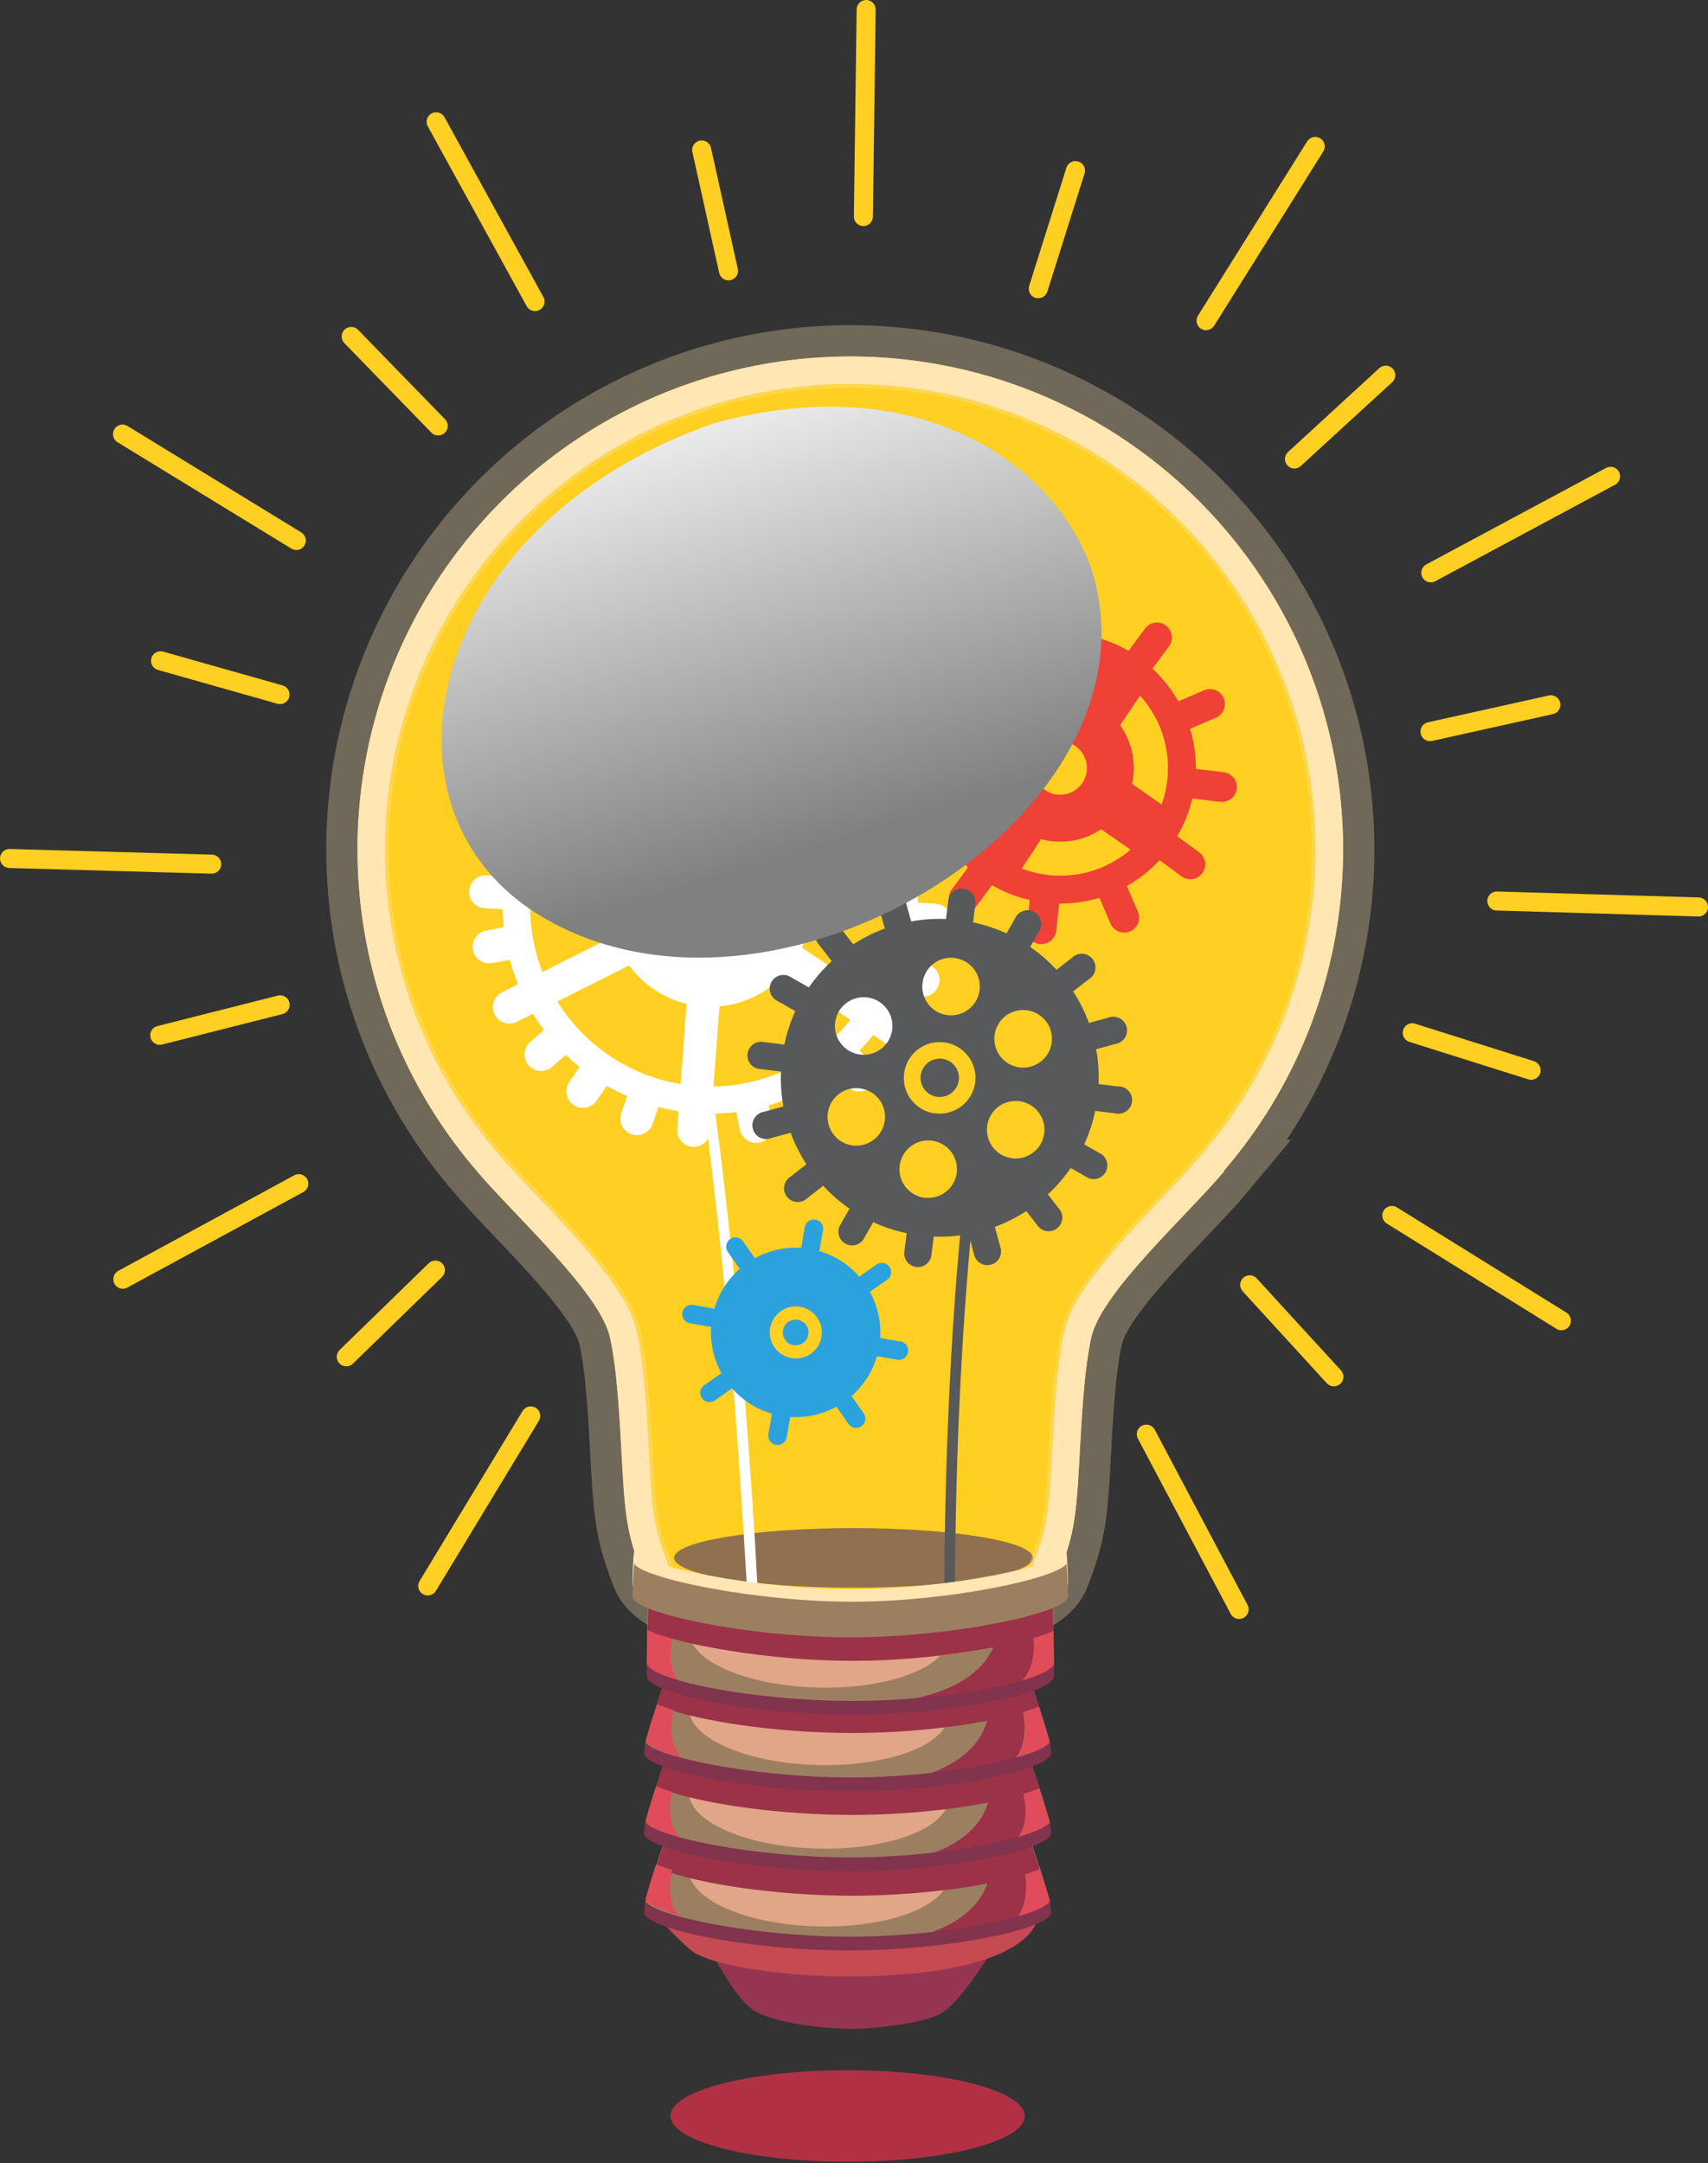<?xml version="1.0" encoding="UTF-8"?>
<svg xmlns="http://www.w3.org/2000/svg" width="545" height="690" viewBox="0 0 545 690" fill="none">
  <rect x="0" y="0" width="545" height="690" fill="#333333" stroke="none"/>
  <path d="M326.99 674.971C326.99 683.037 301.686 689.581 270.477 689.581C239.268 689.581 213.956 683.037 213.956 674.971C213.956 666.904 239.259 660.369 270.477 660.369C301.695 660.369 326.99 666.904 326.99 674.971Z" fill="#B13044"></path>
  <path opacity="0.3" d="M327.619 532.602L328.057 531.167H327.444C325.318 533.923 323.201 536.889 323.201 536.889C325.747 542.54 331.819 558.323 320.209 563.38C316.368 565.051 317.006 565.515 319.675 565.243C320.288 565.037 320.875 564.761 321.425 564.421C329.457 562.671 335.021 561.018 335.021 557.422C335.025 556.255 334.833 555.096 334.453 553.993C332.825 548.148 328.967 536.626 327.619 532.602Z" fill="#6FD8E5"></path>
  <path d="M335.048 557.44C335.052 556.273 334.859 555.114 334.479 554.011C332.825 548.132 328.967 536.61 327.619 532.585L328.057 531.15H212.827L213.264 532.585C211.917 536.61 208.058 548.132 206.405 554.011C206.024 555.114 205.832 556.273 205.836 557.44C205.836 567.991 254.833 569.286 271.781 569.776C286.27 570.187 298.178 568.158 307.251 566.854C313.375 565.979 318.223 566.417 321.451 564.404C329.483 562.69 335.048 561.019 335.048 557.44Z" fill="#9C7F61"></path>
  <path d="M272.271 552.82C296.962 552.82 321.461 548.673 331.523 544.43C329.991 539.671 328.39 534.903 327.62 532.602L328.058 531.167H212.828L213.265 532.602C212.53 534.789 211.06 539.19 209.599 543.704C218.681 548.253 245.577 552.864 272.271 552.82Z" fill="#9B3248"></path>
  <path d="M226.073 620.842C226.073 620.842 233.947 636.8 240.133 641.06C246.774 645.636 265.506 647.438 273.547 647.184C279.891 647.018 295.5 645.382 300.81 641.935C306.839 637.989 315.755 623.475 315.755 623.475L226.073 620.842Z" fill="#953551"></path>
  <path d="M212.013 613.808C212.013 613.808 219.328 621.936 222.565 623.476C233.397 628.637 256.854 630.475 270.039 630.475C328.074 630.475 330.708 612.89 330.708 612.89L212.013 613.808Z" fill="#C54A51"></path>
  <path d="M335.048 582.952C335.052 581.785 334.859 580.626 334.479 579.523C332.825 573.643 328.967 562.113 327.619 558.088L328.057 556.662H212.827L213.264 558.088C211.917 562.113 208.058 573.643 206.405 579.523C206.024 580.626 205.832 581.785 205.836 582.952C205.836 593.503 254.833 594.798 271.781 595.279C286.27 595.699 298.178 593.669 307.251 592.357C313.375 591.482 318.223 591.928 321.451 589.916C329.483 588.14 335.048 586.504 335.048 582.952Z" fill="#9C7F61"></path>
  <path d="M272.271 578.962C297.11 578.962 321.757 574.763 331.705 570.493C330.113 565.55 329.186 562.751 328.372 560.354L306.446 566.189L271.404 569.828L212.276 561.08C211.506 563.354 210.937 565.069 209.415 569.767C218.304 574.334 245.383 579.006 272.271 578.962Z" fill="#9B3248"></path>
  <path d="M335.048 608.235C335.052 607.068 334.859 605.909 334.479 604.806C332.825 598.927 328.967 587.396 327.619 583.371L328.057 581.945H212.827L213.264 583.371C211.917 587.396 208.058 598.927 206.405 604.806C206.024 605.909 205.832 607.068 205.836 608.235C205.836 618.786 254.833 620.081 271.781 620.562C286.27 620.973 298.178 618.953 307.251 617.64C313.375 616.765 318.223 617.212 321.451 615.191C329.483 613.432 335.048 611.787 335.048 608.235Z" fill="#9C7F61"></path>
  <path d="M334.637 605.024C333.928 602.513 332.817 598.97 331.68 595.4C330.001 596.089 328.286 596.688 326.544 597.194C327.655 602.259 327.734 607.92 324.225 611.682C330.192 610.02 334.129 608.27 335.022 606.747C335.022 606.922 335.101 607.089 335.144 607.255C335.032 606.5 334.862 605.754 334.637 605.024Z" fill="#E04C5A"></path>
  <path d="M272.271 604.727C297.11 604.727 321.757 600.519 331.705 596.258C330.113 591.306 329.186 588.515 328.372 586.118L306.446 591.91L271.404 595.549L212.276 586.801C211.506 589.084 210.937 590.79 209.415 595.488C218.304 600.09 245.383 604.77 272.271 604.727Z" fill="#9B3248"></path>
  <path d="M271.413 391.862L152.185 373.551C163.708 387.383 191.461 412.142 194.654 426.664C196.92 437.014 197.699 451.616 198.522 467.084C199.545 486.331 200.709 490.705 205.11 502.464C209.222 513.408 231.901 519.252 270.731 519.392H272.122C310.943 519.252 333.622 513.408 337.743 502.464C342.117 490.714 343.307 486.348 344.331 467.084C345.153 451.616 345.932 437.014 348.207 426.664C351.392 412.142 379.145 387.383 390.668 373.551L271.413 391.862Z" fill="#FFCF21"></path>
  <path d="M329.623 496.943C329.623 502.192 303.979 506.452 272.358 506.452C240.738 506.452 215.093 502.201 215.093 496.943C215.093 491.685 240.729 487.45 272.385 487.45C304.04 487.45 329.623 491.693 329.623 496.943Z" fill="#91704F"></path>
  <path d="M382.495 382.116C443.899 320.717 443.899 221.168 382.495 159.768C321.09 98.369 221.534 98.369 160.129 159.768C98.725 221.168 98.725 320.717 160.129 382.116C221.534 443.516 321.09 443.516 382.495 382.116Z" fill="#FFCF21"></path>
  <path d="M227.123 347.251H223.737C231.087 397.88 235.453 458.448 237.518 492.69C237.859 498.289 238.139 503.189 238.393 507.222C239.486 507.406 240.624 507.572 241.796 507.729C241.569 503.495 241.271 498.237 240.921 492.174C238.795 457.949 234.447 397.819 227.123 347.251Z" fill="white"></path>
  <path d="M304.092 423.147C302.421 448.955 301.748 472.839 301.468 490.442C301.38 496.636 301.345 502.06 301.336 506.505C302.503 506.359 303.632 506.201 304.722 506.032C304.722 501.798 304.775 496.706 304.862 490.914C305.291 461.475 306.919 413.925 312.527 368.904H309.027C307.021 385.387 305.376 403.468 304.092 423.147Z" fill="#58595B"></path>
  <path d="M254.597 421.004C253.798 420.864 252.975 420.964 252.232 421.292C251.49 421.619 250.861 422.16 250.426 422.844C249.99 423.529 249.768 424.328 249.786 425.139C249.805 425.95 250.063 426.738 250.53 427.402C250.996 428.067 251.648 428.578 252.405 428.871C253.162 429.165 253.988 429.227 254.78 429.051C255.573 428.874 256.295 428.467 256.855 427.88C257.416 427.294 257.79 426.554 257.93 425.755C258.025 425.224 258.013 424.679 257.897 424.153C257.78 423.626 257.56 423.128 257.251 422.687C256.941 422.245 256.547 421.869 256.092 421.581C255.636 421.292 255.128 421.096 254.597 421.004Z" fill="#2CA2DD"></path>
  <path d="M287.486 427.958L280.863 426.794C281.192 421.674 280.054 416.566 277.582 412.07L283.094 408.203C283.737 407.753 284.174 407.066 284.31 406.293C284.447 405.521 284.27 404.725 283.82 404.083C283.37 403.44 282.683 403.002 281.91 402.866C281.137 402.73 280.342 402.906 279.699 403.357L274.178 407.223C270.804 403.35 266.389 400.526 261.457 399.087L262.62 392.456C262.687 392.073 262.679 391.681 262.594 391.302C262.51 390.923 262.352 390.564 262.129 390.246C261.906 389.928 261.622 389.657 261.294 389.448C260.967 389.24 260.601 389.098 260.218 389.03C259.836 388.963 259.444 388.972 259.065 389.056C258.685 389.141 258.326 389.299 258.008 389.522C257.69 389.745 257.419 390.028 257.211 390.356C257.002 390.684 256.86 391.049 256.793 391.432L255.621 398.064C250.496 397.731 245.383 398.872 240.887 401.353L237.028 395.841C236.562 395.24 235.882 394.84 235.129 394.726C234.376 394.612 233.608 394.791 232.984 395.228C232.36 395.664 231.928 396.323 231.777 397.069C231.626 397.815 231.767 398.591 232.172 399.236L236.039 404.756C232.184 408.131 229.376 412.539 227.946 417.46L221.314 416.296C220.922 416.207 220.516 416.199 220.121 416.272C219.726 416.345 219.35 416.497 219.016 416.719C218.681 416.942 218.395 417.23 218.176 417.567C217.956 417.903 217.807 418.28 217.737 418.676C217.668 419.072 217.68 419.477 217.772 419.868C217.864 420.259 218.035 420.628 218.273 420.951C218.512 421.274 218.814 421.545 219.161 421.748C219.507 421.951 219.892 422.081 220.29 422.131L226.922 423.295C226.586 428.415 227.721 433.524 230.195 438.019L224.683 441.886C224.364 442.109 224.093 442.393 223.885 442.722C223.676 443.05 223.534 443.416 223.467 443.799C223.4 444.182 223.409 444.575 223.494 444.954C223.579 445.334 223.737 445.693 223.961 446.011C224.184 446.329 224.468 446.6 224.796 446.809C225.125 447.017 225.491 447.159 225.874 447.226C226.257 447.293 226.65 447.284 227.029 447.2C227.409 447.115 227.768 446.956 228.086 446.733L233.598 442.866C236.979 446.725 241.393 449.536 246.32 450.967L245.156 457.599C245.062 458.354 245.261 459.117 245.714 459.73C246.166 460.342 246.837 460.757 247.587 460.889C248.337 461.02 249.109 460.858 249.743 460.436C250.377 460.014 250.824 459.365 250.992 458.622L252.156 452C257.277 452.33 262.385 451.192 266.881 448.719L270.748 454.231C270.971 454.549 271.255 454.82 271.582 455.029C271.91 455.237 272.276 455.38 272.658 455.447C273.041 455.514 273.433 455.506 273.813 455.422C274.192 455.338 274.551 455.18 274.869 454.957C275.188 454.734 275.459 454.45 275.668 454.123C275.876 453.795 276.019 453.429 276.086 453.047C276.153 452.664 276.145 452.272 276.061 451.893C275.977 451.513 275.819 451.154 275.596 450.836L271.728 445.316C275.59 441.937 278.401 437.522 279.83 432.595L286.462 433.758C287.218 433.853 287.981 433.653 288.593 433.201C289.206 432.749 289.621 432.078 289.752 431.328C289.884 430.578 289.722 429.806 289.3 429.172C288.878 428.539 288.229 428.091 287.486 427.923V427.958ZM252.488 433.207C250.872 432.922 249.376 432.163 248.191 431.028C247.005 429.892 246.183 428.431 245.827 426.829C245.472 425.226 245.6 423.554 246.194 422.024C246.789 420.494 247.824 419.175 249.168 418.233C250.512 417.291 252.106 416.768 253.747 416.731C255.388 416.694 257.003 417.144 258.389 418.025C259.774 418.906 260.867 420.177 261.53 421.679C262.193 423.181 262.396 424.845 262.113 426.462C261.926 427.541 261.527 428.573 260.94 429.497C260.352 430.422 259.587 431.22 258.689 431.847C257.791 432.475 256.777 432.918 255.707 433.151C254.637 433.384 253.531 433.404 252.453 433.207H252.488Z" fill="#2CA2DD"></path>
  <path d="M272.139 187.368C271.399 187.13 270.604 187.117 269.856 187.33C269.108 187.543 268.439 187.972 267.935 188.565C267.431 189.157 267.114 189.886 267.023 190.659C266.933 191.431 267.073 192.213 267.427 192.906C267.781 193.599 268.332 194.172 269.011 194.552C269.69 194.932 270.466 195.102 271.242 195.041C272.017 194.98 272.758 194.691 273.369 194.21C273.98 193.729 274.435 193.077 274.677 192.338C274.838 191.845 274.9 191.325 274.859 190.808C274.818 190.291 274.676 189.788 274.44 189.326C274.205 188.864 273.88 188.454 273.485 188.118C273.09 187.782 272.633 187.527 272.139 187.368Z" fill="#4B7A22"></path>
  <path d="M302.535 198.4L296.41 196.405C297.415 191.571 297.018 186.551 295.264 181.935L301.03 178.995C301.363 178.826 301.66 178.593 301.903 178.308C302.146 178.024 302.33 177.695 302.446 177.34C302.562 176.984 302.607 176.61 302.578 176.237C302.549 175.864 302.446 175.501 302.277 175.168C302.107 174.835 301.874 174.538 301.59 174.295C301.306 174.052 300.977 173.868 300.621 173.752C300.266 173.636 299.891 173.591 299.518 173.62C299.146 173.65 298.782 173.752 298.449 173.921L292.674 176.861C289.971 172.73 286.143 169.457 281.641 167.43L283.645 161.305C283.79 160.943 283.859 160.554 283.847 160.163C283.836 159.773 283.744 159.388 283.578 159.035C283.412 158.681 283.175 158.365 282.882 158.107C282.588 157.849 282.245 157.653 281.873 157.533C281.501 157.413 281.109 157.371 280.72 157.408C280.331 157.446 279.954 157.564 279.612 157.753C279.27 157.943 278.971 158.201 278.733 158.511C278.495 158.821 278.324 159.177 278.229 159.556L276.225 165.68C271.394 164.675 266.376 165.072 261.763 166.826L258.814 161.052C258.466 160.379 257.865 159.872 257.143 159.642C256.421 159.412 255.637 159.479 254.964 159.827C254.291 160.175 253.784 160.776 253.554 161.498C253.325 162.22 253.391 163.003 253.739 163.676L256.679 169.442C252.55 172.148 249.278 175.975 247.247 180.474L241.123 178.471C240.413 178.273 239.655 178.358 239.006 178.707C238.358 179.056 237.87 179.642 237.644 180.343C237.418 181.043 237.471 181.804 237.794 182.467C238.116 183.129 238.682 183.64 239.373 183.895L245.497 185.898C244.497 190.73 244.895 195.746 246.644 200.36L240.886 203.256C240.213 203.598 239.704 204.193 239.47 204.911C239.236 205.629 239.297 206.41 239.64 207.083C239.982 207.756 240.577 208.266 241.295 208.499C242.013 208.733 242.795 208.672 243.468 208.33L249.242 205.39C251.946 209.521 255.774 212.794 260.275 214.822L258.272 220.946C258.127 221.309 258.058 221.697 258.069 222.088C258.081 222.479 258.172 222.863 258.338 223.216C258.505 223.57 258.742 223.886 259.035 224.144C259.328 224.403 259.671 224.598 260.043 224.718C260.415 224.838 260.808 224.881 261.197 224.843C261.586 224.805 261.963 224.687 262.304 224.498C262.646 224.308 262.945 224.05 263.183 223.74C263.421 223.43 263.593 223.075 263.687 222.695L265.691 216.571C270.523 217.576 275.541 217.179 280.154 215.425L283.094 221.199C283.266 221.533 283.502 221.83 283.789 222.072C284.076 222.315 284.408 222.498 284.766 222.612C285.124 222.726 285.501 222.769 285.875 222.737C286.25 222.706 286.614 222.601 286.948 222.429C287.282 222.256 287.578 222.02 287.821 221.733C288.063 221.446 288.247 221.114 288.361 220.756C288.475 220.398 288.517 220.022 288.486 219.647C288.454 219.273 288.349 218.909 288.177 218.575L285.237 212.801C289.368 210.103 292.638 206.277 294.66 201.777L300.785 203.772C301.141 203.887 301.515 203.931 301.888 203.901C302.26 203.871 302.623 203.768 302.956 203.597C303.289 203.427 303.585 203.193 303.827 202.909C304.069 202.624 304.253 202.295 304.368 201.939C304.483 201.583 304.527 201.209 304.497 200.836C304.467 200.464 304.364 200.101 304.193 199.768C304.023 199.435 303.789 199.14 303.505 198.897C303.22 198.655 302.891 198.471 302.535 198.356V198.4ZM284.502 180.159C285.162 179.828 285.904 179.7 286.636 179.791C287.368 179.883 288.056 180.189 288.614 180.672C289.171 181.154 289.573 181.791 289.769 182.503C289.964 183.214 289.944 183.967 289.711 184.666C289.478 185.366 289.043 185.981 288.461 186.434C287.878 186.886 287.175 187.155 286.439 187.207C285.703 187.26 284.968 187.092 284.328 186.727C283.687 186.362 283.169 185.814 282.84 185.155C282.399 184.271 282.326 183.25 282.638 182.313C282.95 181.377 283.62 180.602 284.502 180.159ZM272.769 173.772C273.002 173.075 273.437 172.463 274.018 172.012C274.599 171.562 275.301 171.294 276.034 171.242C276.767 171.19 277.5 171.357 278.138 171.721C278.777 172.085 279.293 172.631 279.622 173.288C279.951 173.946 280.077 174.686 279.986 175.415C279.894 176.145 279.588 176.83 279.106 177.386C278.625 177.942 277.989 178.342 277.28 178.537C276.571 178.731 275.821 178.711 275.123 178.479C274.188 178.166 273.415 177.494 272.973 176.612C272.532 175.73 272.459 174.709 272.769 173.772ZM251.211 184.568C251.444 183.871 251.878 183.259 252.459 182.808C253.04 182.358 253.742 182.09 254.475 182.038C255.209 181.986 255.941 182.153 256.58 182.517C257.218 182.881 257.735 183.427 258.063 184.084C258.392 184.742 258.519 185.482 258.427 186.211C258.335 186.941 258.029 187.626 257.548 188.182C257.066 188.738 256.431 189.138 255.722 189.333C255.013 189.527 254.262 189.507 253.564 189.275C253.101 189.121 252.672 188.877 252.302 188.557C251.933 188.237 251.63 187.847 251.412 187.41C251.193 186.973 251.063 186.497 251.028 186.009C250.994 185.522 251.056 185.032 251.211 184.568ZM257.335 202.066C256.676 202.397 255.934 202.525 255.202 202.433C254.47 202.342 253.782 202.036 253.224 201.553C252.666 201.071 252.264 200.434 252.069 199.722C251.874 199.011 251.894 198.258 252.126 197.558C252.359 196.859 252.794 196.244 253.377 195.791C253.96 195.339 254.663 195.07 255.399 195.018C256.135 194.965 256.869 195.132 257.51 195.498C258.15 195.863 258.668 196.411 258.998 197.07C259.22 197.508 259.354 197.986 259.392 198.476C259.429 198.966 259.369 199.458 259.216 199.925C259.062 200.392 258.817 200.824 258.496 201.196C258.175 201.567 257.784 201.872 257.344 202.092L257.335 202.066ZM259.96 177.569C259.632 176.912 259.506 176.172 259.598 175.442C259.69 174.713 259.997 174.028 260.478 173.472C260.96 172.917 261.595 172.517 262.304 172.323C263.013 172.129 263.764 172.149 264.461 172.381C265.159 172.613 265.772 173.047 266.223 173.627C266.674 174.207 266.943 174.908 266.996 175.641C267.049 176.374 266.884 177.107 266.52 177.746C266.157 178.385 265.613 178.902 264.956 179.232C264.518 179.452 264.041 179.583 263.552 179.617C263.063 179.652 262.572 179.589 262.108 179.433C261.643 179.277 261.214 179.03 260.846 178.707C260.477 178.385 260.176 177.992 259.96 177.552V177.569ZM269.077 208.496C268.846 209.196 268.411 209.812 267.83 210.265C267.248 210.719 266.545 210.989 265.81 211.043C265.074 211.097 264.339 210.931 263.698 210.567C263.057 210.203 262.538 209.657 262.207 208.998C261.876 208.339 261.749 207.596 261.84 206.864C261.931 206.133 262.237 205.445 262.72 204.887C263.203 204.329 263.84 203.927 264.551 203.732C265.262 203.537 266.015 203.557 266.715 203.789C267.648 204.101 268.419 204.769 268.862 205.647C269.305 206.526 269.382 207.544 269.077 208.479V208.496ZM268.456 198.741C266.952 198.256 265.626 197.336 264.645 196.097C263.664 194.858 263.073 193.357 262.946 191.782C262.819 190.207 263.162 188.63 263.931 187.249C264.701 185.869 265.862 184.749 267.269 184.029C268.676 183.309 270.264 183.023 271.834 183.206C273.403 183.389 274.883 184.033 276.087 185.057C277.29 186.082 278.162 187.44 278.593 188.96C279.025 190.48 278.995 192.094 278.509 193.597C277.855 195.61 276.43 197.283 274.546 198.247C272.661 199.211 270.471 199.389 268.456 198.741ZM280.259 209.695C279.6 210.026 278.857 210.154 278.125 210.062C277.394 209.971 276.705 209.665 276.147 209.182C275.59 208.7 275.188 208.062 274.992 207.351C274.797 206.64 274.817 205.887 275.05 205.187C275.283 204.488 275.718 203.873 276.301 203.42C276.883 202.968 277.587 202.699 278.322 202.646C279.058 202.594 279.793 202.761 280.433 203.127C281.074 203.492 281.592 204.039 281.921 204.699C282.142 205.136 282.274 205.612 282.31 206.1C282.346 206.588 282.285 207.079 282.13 207.543C281.976 208.007 281.731 208.437 281.41 208.806C281.088 209.175 280.697 209.477 280.259 209.695ZM290.671 197.683C290.439 198.383 290.005 198.999 289.423 199.452C288.842 199.905 288.139 200.176 287.403 200.229C286.668 200.283 285.933 200.117 285.292 199.753C284.65 199.389 284.132 198.843 283.801 198.184C283.47 197.525 283.342 196.783 283.433 196.051C283.525 195.319 283.831 194.631 284.314 194.074C284.796 193.516 285.433 193.114 286.144 192.919C286.856 192.723 287.609 192.743 288.308 192.976C289.24 193.293 290.009 193.966 290.445 194.848C290.881 195.731 290.95 196.75 290.636 197.683H290.671Z" fill="#4B7A22"></path>
  <path d="M341.041 221.645C336.423 221.099 331.746 221.935 327.603 224.046C323.46 226.158 320.036 229.451 317.765 233.509C315.493 237.567 314.477 242.207 314.843 246.843C315.21 251.479 316.943 255.902 319.824 259.552C322.705 263.203 326.603 265.917 331.027 267.352C335.451 268.786 340.201 268.877 344.676 267.612C349.151 266.346 353.15 263.783 356.168 260.244C359.186 256.706 361.086 252.352 361.629 247.734C362.356 241.545 360.596 235.32 356.736 230.428C352.875 225.536 347.23 222.377 341.041 221.645Z" fill="#EF4136"></path>
  <path d="M390.335 246.299L381.586 245.266C381.619 240.935 381 236.623 379.749 232.476L387.877 228.976C388.465 228.739 389 228.388 389.45 227.942C389.9 227.496 390.257 226.964 390.499 226.379C390.741 225.793 390.863 225.165 390.859 224.531C390.855 223.897 390.725 223.271 390.475 222.688C390.226 222.106 389.863 221.579 389.407 221.138C388.951 220.698 388.412 220.353 387.821 220.124C387.23 219.895 386.6 219.786 385.966 219.804C385.333 219.821 384.709 219.965 384.132 220.227L375.995 223.727C373.799 219.846 371.019 216.326 367.753 213.29L373.003 206.177C373.755 205.162 374.072 203.889 373.886 202.64C373.7 201.391 373.025 200.266 372.01 199.515C370.995 198.763 369.722 198.445 368.473 198.631C367.223 198.818 366.099 199.492 365.347 200.508L360.097 207.62C356.352 205.438 352.3 203.834 348.076 202.861L349.099 194.112C349.194 193.482 349.161 192.838 349.002 192.22C348.844 191.603 348.562 191.023 348.175 190.516C347.788 190.009 347.302 189.586 346.748 189.27C346.194 188.954 345.582 188.753 344.948 188.679C344.315 188.604 343.673 188.658 343.06 188.836C342.448 189.015 341.878 189.314 341.383 189.718C340.889 190.121 340.481 190.619 340.183 191.183C339.886 191.748 339.704 192.366 339.65 193.001L338.618 201.75C334.261 201.711 329.924 202.337 325.756 203.605L322.256 195.468C321.742 194.335 320.804 193.449 319.644 192.999C318.484 192.549 317.193 192.571 316.049 193.06C314.905 193.55 313.998 194.468 313.523 195.618C313.048 196.768 313.042 198.058 313.507 199.213L317.006 207.349C313.125 209.548 309.604 212.331 306.568 215.599L299.455 210.35C298.438 209.714 297.219 209.485 296.04 209.709C294.862 209.933 293.812 210.594 293.099 211.559C292.387 212.524 292.066 213.723 292.2 214.915C292.333 216.107 292.912 217.204 293.82 217.988L300.934 223.237C298.75 226.98 297.149 231.033 296.183 235.258L287.39 234.225C286.759 234.131 286.115 234.164 285.498 234.322C284.88 234.481 284.3 234.763 283.793 235.15C283.286 235.537 282.862 236.022 282.547 236.576C282.231 237.13 282.03 237.743 281.955 238.376C281.881 239.009 281.935 239.651 282.113 240.264C282.292 240.876 282.591 241.446 282.995 241.941C283.398 242.435 283.896 242.843 284.461 243.141C285.025 243.438 285.643 243.62 286.278 243.674L295.072 244.706C295.025 249.043 295.636 253.361 296.883 257.514L288.754 261.014C288.159 261.244 287.615 261.592 287.157 262.037C286.698 262.482 286.334 263.015 286.086 263.603C285.837 264.192 285.71 264.825 285.711 265.464C285.713 266.102 285.843 266.734 286.094 267.322C286.345 267.909 286.711 268.44 287.172 268.883C287.632 269.326 288.177 269.672 288.774 269.9C289.371 270.127 290.008 270.233 290.646 270.209C291.285 270.186 291.912 270.034 292.491 269.763L300.627 266.263C302.824 270.144 305.607 273.661 308.878 276.692L303.629 283.813C302.926 284.83 302.647 286.079 302.849 287.298C303.051 288.517 303.719 289.609 304.712 290.344C305.705 291.079 306.945 291.399 308.17 291.237C309.395 291.074 310.508 290.442 311.276 289.474L316.525 282.361C320.28 284.544 324.346 286.143 328.582 287.103L327.549 295.851C327.402 297.106 327.759 298.367 328.542 299.358C329.324 300.349 330.469 300.988 331.723 301.136C332.977 301.283 334.239 300.926 335.23 300.144C336.221 299.361 336.86 298.217 337.008 296.963L338.005 288.223C342.34 288.26 346.656 287.64 350.806 286.385L354.305 294.513C354.542 295.101 354.894 295.636 355.34 296.086C355.786 296.536 356.317 296.892 356.903 297.134C357.489 297.376 358.117 297.499 358.751 297.495C359.384 297.491 360.011 297.361 360.594 297.111C361.176 296.862 361.703 296.499 362.144 296.043C362.584 295.587 362.929 295.048 363.158 294.457C363.387 293.867 363.496 293.236 363.479 292.603C363.461 291.969 363.317 291.345 363.055 290.768L359.555 282.632C363.437 280.438 366.956 277.655 369.984 274.382L377.106 279.631C378.123 280.334 379.372 280.613 380.591 280.411C381.81 280.209 382.902 279.54 383.638 278.547C384.373 277.555 384.693 276.315 384.53 275.09C384.368 273.865 383.736 272.752 382.767 271.985L375.654 266.736C377.846 262.999 379.46 258.952 380.44 254.732L389.189 255.756C389.82 255.851 390.464 255.818 391.081 255.659C391.699 255.5 392.279 255.219 392.786 254.832C393.293 254.444 393.716 253.959 394.032 253.405C394.348 252.851 394.549 252.239 394.623 251.605C394.698 250.972 394.644 250.33 394.466 249.717C394.287 249.105 393.988 248.535 393.584 248.041C393.181 247.546 392.682 247.138 392.118 246.841C391.554 246.543 390.936 246.361 390.3 246.307L390.335 246.299ZM334.339 279.106C327.591 278.316 321.229 275.543 316.058 271.137C310.886 266.731 307.137 260.89 305.286 254.354C303.434 247.818 303.562 240.879 305.654 234.416C307.746 227.952 311.708 222.254 317.039 218.042C322.369 213.83 328.829 211.294 335.602 210.753C342.375 210.213 349.155 211.693 355.087 215.006C361.018 218.319 365.834 223.316 368.925 229.366C372.016 235.415 373.243 242.246 372.452 248.993C371.925 253.475 370.521 257.809 368.319 261.747C366.118 265.686 363.162 269.153 359.62 271.949C356.079 274.745 352.021 276.817 347.678 278.045C343.336 279.273 338.795 279.634 334.313 279.106H334.339Z" fill="#EF4136"></path>
  <path d="M298.632 288.303L292.884 287.944C292.884 286.019 292.735 284.13 292.542 282.249L298.212 281.208C298.894 281.082 299.544 280.823 300.126 280.446C300.708 280.069 301.21 279.581 301.603 279.009C301.997 278.438 302.273 277.795 302.418 277.117C302.563 276.439 302.573 275.739 302.447 275.057C302.321 274.375 302.062 273.725 301.685 273.143C301.308 272.561 300.82 272.059 300.248 271.666C299.677 271.273 299.034 270.996 298.356 270.851C297.678 270.707 296.978 270.697 296.296 270.823L290.653 271.864C289.94 269.225 289.063 266.633 288.028 264.104L293.146 261.54C294.397 260.912 295.347 259.812 295.786 258.483C296.226 257.154 296.12 255.705 295.491 254.454C294.862 253.203 293.762 252.254 292.433 251.814C291.104 251.374 289.655 251.48 288.404 252.109L283.277 254.681C282.183 252.888 281.002 251.182 279.777 249.493L284.152 245.688C285.204 244.76 285.845 243.451 285.932 242.051C286.02 240.651 285.548 239.273 284.62 238.221C283.692 237.168 282.383 236.528 280.983 236.44C279.582 236.352 278.204 236.824 277.152 237.753L272.777 241.558C271.378 240.205 269.919 238.913 268.403 237.683L271.675 232.932C272.47 231.78 272.774 230.359 272.522 228.983C272.269 227.606 271.48 226.387 270.328 225.592C269.175 224.797 267.755 224.493 266.378 224.745C265.001 224.998 263.782 225.787 262.987 226.939L259.714 231.681C257.611 230.468 255.444 229.37 253.222 228.391L255.104 222.95C255.562 221.627 255.476 220.177 254.865 218.917C254.254 217.658 253.167 216.693 251.844 216.235C250.522 215.777 249.071 215.863 247.812 216.474C246.552 217.085 245.587 218.171 245.129 219.494L243.248 224.936C241.131 224.393 238.978 223.93 236.791 223.588L237.211 217.867C237.263 217.177 237.178 216.485 236.962 215.828C236.746 215.171 236.403 214.564 235.952 214.04C235.501 213.516 234.951 213.086 234.334 212.774C233.717 212.462 233.044 212.275 232.355 212.224C231.666 212.172 230.973 212.257 230.316 212.473C229.659 212.689 229.052 213.032 228.528 213.483C228.004 213.934 227.573 214.483 227.262 215.1C226.95 215.718 226.763 216.39 226.712 217.079L226.283 222.818C223.65 222.835 221.021 223.007 218.408 223.335L217.262 217.7C217.121 217.021 216.848 216.377 216.458 215.803C216.069 215.23 215.569 214.739 214.99 214.358C214.41 213.978 213.761 213.715 213.08 213.585C212.399 213.455 211.699 213.461 211.019 213.602C210.34 213.742 209.696 214.015 209.122 214.405C208.549 214.795 208.058 215.294 207.677 215.874C207.296 216.454 207.034 217.102 206.904 217.784C206.774 218.465 206.78 219.165 206.92 219.844L208.093 225.478C206.229 226.02 204.409 226.65 202.607 227.35L200.096 222.171C199.484 220.912 198.398 219.948 197.075 219.49C195.753 219.032 194.303 219.119 193.044 219.73C191.785 220.342 190.82 221.428 190.363 222.75C189.905 224.073 189.991 225.523 190.603 226.782L193.114 231.97C190.999 233.206 188.954 234.558 186.989 236.02L183.174 231.69C182.246 230.639 180.938 229.999 179.539 229.912C178.139 229.825 176.762 230.298 175.711 231.226C174.66 232.154 174.021 233.462 173.934 234.861C173.847 236.261 174.319 237.638 175.247 238.689L179.062 243.019C177.548 244.585 176.096 246.221 174.687 247.936L169.91 244.734C169.336 244.349 168.691 244.08 168.013 243.944C167.334 243.808 166.636 243.806 165.957 243.94C165.278 244.073 164.632 244.339 164.056 244.723C163.48 245.106 162.986 245.599 162.6 246.173C162.215 246.748 161.946 247.392 161.81 248.071C161.673 248.749 161.672 249.447 161.806 250.126C161.939 250.805 162.205 251.451 162.589 252.027C162.972 252.603 163.465 253.097 164.039 253.483L168.799 256.676C167.767 258.505 166.839 260.394 165.982 262.328L160.566 260.447C159.244 259.983 157.793 260.063 156.53 260.669C155.267 261.275 154.297 262.358 153.833 263.679C153.369 265.001 153.449 266.453 154.055 267.715C154.662 268.978 155.745 269.948 157.066 270.412L162.508 272.31C161.875 274.703 161.382 277.13 161.03 279.58L155.29 279.213C154.601 279.169 153.909 279.262 153.256 279.485C152.602 279.709 151.999 280.059 151.48 280.515C150.434 281.437 149.796 282.738 149.708 284.13C149.62 285.522 150.088 286.892 151.01 287.939C151.932 288.986 153.233 289.623 154.625 289.711L160.373 290.079C160.373 291.995 160.522 293.893 160.715 295.766L155.141 296.842C154.459 296.966 153.809 297.224 153.226 297.6C152.644 297.976 152.141 298.463 151.747 299.034C150.952 300.185 150.646 301.606 150.898 302.983C151.149 304.36 151.938 305.581 153.09 306.377C154.242 307.173 155.663 307.478 157.04 307.226L162.683 306.185C163.394 308.825 164.271 311.416 165.308 313.945L160.19 316.518C158.939 317.146 157.989 318.246 157.549 319.575C157.11 320.904 157.216 322.353 157.845 323.604C158.474 324.855 159.574 325.804 160.903 326.244C162.232 326.684 163.681 326.577 164.932 325.949L170.059 323.377C171.153 325.126 172.334 326.876 173.559 328.565L169.184 332.362C168.662 332.821 168.236 333.379 167.93 334.003C167.624 334.627 167.444 335.306 167.4 335.999C167.356 336.693 167.45 337.389 167.675 338.047C167.9 338.704 168.252 339.311 168.712 339.833C169.171 340.355 169.729 340.781 170.353 341.087C170.977 341.393 171.656 341.573 172.35 341.617C173.044 341.66 173.739 341.567 174.397 341.342C175.055 341.117 175.662 340.765 176.184 340.305L180.558 336.5C181.949 337.856 183.411 339.124 184.933 340.375L181.661 345.126C180.867 346.279 180.564 347.7 180.818 349.077C181.073 350.453 181.864 351.673 183.017 352.466C184.17 353.26 185.591 353.563 186.968 353.308C188.345 353.054 189.564 352.263 190.358 351.11L193.621 346.368C195.725 347.586 197.895 348.684 200.122 349.658L198.232 355.1C197.774 356.422 197.86 357.873 198.471 359.132C199.082 360.391 200.169 361.356 201.491 361.814C202.814 362.272 204.265 362.187 205.524 361.575C206.783 360.964 207.748 359.878 208.207 358.555L210.096 353.122C212.222 353.677 214.374 354.123 216.545 354.461L216.125 360.191C216.074 360.881 216.159 361.573 216.375 362.23C216.592 362.886 216.936 363.494 217.387 364.017C217.838 364.541 218.388 364.97 219.006 365.281C219.623 365.592 220.296 365.779 220.985 365.83C221.674 365.881 222.367 365.796 223.024 365.579C223.68 365.363 224.288 365.019 224.811 364.568C225.335 364.116 225.764 363.566 226.076 362.949C226.387 362.332 226.573 361.659 226.624 360.97L227.053 355.231C229.686 355.221 232.315 355.052 234.927 354.723L236.1 360.358C236.384 361.729 237.201 362.931 238.372 363.7C239.543 364.468 240.971 364.741 242.342 364.456C243.714 364.172 244.916 363.355 245.685 362.184C246.454 361.013 246.726 359.585 246.442 358.214L245.26 352.58C247.124 352.037 248.953 351.399 250.746 350.699L253.257 355.887C253.869 357.147 254.956 358.112 256.279 358.571C257.602 359.029 259.054 358.944 260.314 358.332C261.574 357.721 262.539 356.634 262.998 355.311C263.457 353.987 263.371 352.536 262.759 351.276L260.239 346.088C262.354 344.849 264.399 343.494 266.364 342.029L270.179 346.403C270.638 346.924 271.196 347.349 271.82 347.654C272.444 347.959 273.121 348.138 273.814 348.181C274.507 348.224 275.202 348.13 275.859 347.904C276.516 347.679 277.122 347.327 277.642 346.867C278.163 346.407 278.587 345.85 278.892 345.226C279.197 344.602 279.377 343.925 279.42 343.232C279.463 342.539 279.369 341.844 279.143 341.187C278.918 340.531 278.565 339.925 278.106 339.404L274.291 335.074C275.805 333.499 277.257 331.872 278.622 330.157L283.399 333.359C284.559 334.137 285.981 334.423 287.352 334.153C288.723 333.883 289.931 333.08 290.709 331.92C291.488 330.76 291.774 329.338 291.504 327.967C291.234 326.596 290.43 325.389 289.27 324.61L284.51 321.426C285.543 319.588 286.482 317.702 287.328 315.765L292.744 317.655C294.066 318.119 295.519 318.039 296.783 317.432C298.046 316.825 299.017 315.74 299.481 314.418C299.945 313.095 299.864 311.643 299.257 310.379C298.65 309.116 297.566 308.145 296.243 307.681L290.757 305.748C291.382 303.354 291.872 300.926 292.227 298.478L297.967 298.845C299.365 298.933 300.741 298.462 301.792 297.536C302.843 296.61 303.483 295.304 303.571 293.906C303.659 292.508 303.188 291.133 302.262 290.082C301.336 289.031 300.03 288.391 298.632 288.303ZM236.205 232.232C244.26 233.581 251.936 236.628 258.724 241.169C265.512 245.711 271.257 251.644 275.577 258.575L252.654 270.097C248.18 263.98 241.687 259.642 234.324 257.848L236.205 232.232ZM225.705 231.471L223.798 257.044C215.967 257.729 208.659 261.266 203.263 266.982L181.941 252.704C187.233 246.189 193.889 240.912 201.439 237.244C208.989 233.576 217.251 231.605 225.644 231.471H225.705ZM173.095 310.043C170.669 303.861 169.337 297.304 169.158 290.665L169.823 280.123C170.833 273.599 172.968 267.3 176.131 261.505L197.453 275.792C196.584 277.705 195.91 279.701 195.441 281.75L194.767 292.292C194.982 294.408 195.407 296.498 196.036 298.53L173.095 310.043ZM217.192 345.826C209.136 344.475 201.46 341.427 194.672 336.884C187.884 332.341 182.139 326.407 177.82 319.475L200.752 307.961C205.222 314.075 211.707 318.413 219.065 320.21L217.192 345.826ZM226.554 303.386C223.715 303.354 220.948 302.482 218.605 300.878C216.261 299.275 214.446 297.013 213.388 294.378C212.33 291.743 212.078 288.853 212.662 286.075C213.247 283.296 214.642 280.753 216.672 278.767C218.702 276.782 221.275 275.443 224.066 274.919C226.857 274.396 229.74 274.712 232.352 275.827C234.963 276.942 237.185 278.807 238.737 281.185C240.289 283.563 241.1 286.347 241.069 289.186C241.048 291.077 240.653 292.944 239.908 294.682C239.163 296.419 238.083 297.992 236.729 299.312C235.375 300.631 233.773 301.67 232.017 302.369C230.26 303.068 228.383 303.413 226.493 303.386H226.554ZM227.657 346.596L229.564 321.023C237.377 320.319 244.66 316.77 250.029 311.05L271.342 325.328C266.058 331.85 259.407 337.134 251.86 340.809C244.312 344.483 236.05 346.459 227.657 346.596ZM283.539 297.944C282.53 304.468 280.396 310.767 277.231 316.561L255.908 302.283C256.776 300.365 257.453 298.367 257.93 296.317L258.595 285.818C258.38 283.702 257.956 281.612 257.326 279.58L280.258 268.006C282.68 274.193 284.012 280.752 284.195 287.393L283.539 297.944Z" fill="white"></path>
  <path d="M226.73 281.925C225.324 281.904 223.943 282.301 222.763 283.065C221.583 283.83 220.656 284.927 220.1 286.219C219.544 287.51 219.384 288.938 219.64 290.32C219.895 291.703 220.556 292.979 221.537 293.986C222.519 294.993 223.777 295.686 225.152 295.977C226.528 296.269 227.959 296.146 229.265 295.623C230.57 295.101 231.692 294.203 232.486 293.043C233.281 291.883 233.714 290.513 233.73 289.107C233.751 287.228 233.026 285.416 231.714 284.07C230.402 282.724 228.61 281.952 226.73 281.925Z" fill="white"></path>
  <path d="M300.627 337.732C299.425 337.58 298.204 337.789 297.12 338.331C296.036 338.873 295.137 339.725 294.537 340.778C293.937 341.831 293.664 343.039 293.751 344.248C293.838 345.457 294.282 346.613 295.026 347.569C295.77 348.526 296.782 349.24 297.933 349.621C299.083 350.003 300.321 350.034 301.49 349.711C302.658 349.389 303.705 348.727 304.496 347.809C305.288 346.891 305.79 345.759 305.938 344.556C306.136 342.948 305.688 341.326 304.693 340.047C303.697 338.768 302.235 337.936 300.627 337.732Z" fill="#58595B"></path>
  <path d="M339.371 236.536C337.698 236.324 336 236.613 334.491 237.366C332.983 238.119 331.732 239.303 330.896 240.768C330.061 242.232 329.679 243.912 329.798 245.594C329.918 247.275 330.534 248.884 331.568 250.216C332.602 251.547 334.008 252.542 335.608 253.075C337.207 253.607 338.929 253.653 340.555 253.207C342.181 252.76 343.638 251.842 344.742 250.567C345.845 249.292 346.546 247.719 346.755 246.046C347.032 243.806 346.411 241.548 345.027 239.766C343.643 237.983 341.609 236.822 339.371 236.536Z" fill="#FFCF21"></path>
  <path d="M356.93 346.595L350.552 345.799C350.704 342.078 350.443 338.352 349.773 334.688L355.959 333C356.564 332.901 357.142 332.676 357.655 332.339C358.168 332.003 358.604 331.562 358.936 331.046C359.267 330.529 359.486 329.949 359.579 329.343C359.671 328.736 359.635 328.117 359.473 327.526C359.311 326.934 359.026 326.383 358.637 325.909C358.248 325.435 357.763 325.047 357.215 324.772C356.667 324.497 356.067 324.341 355.454 324.313C354.841 324.285 354.229 324.386 353.658 324.61L347.472 326.307C346.168 322.778 344.478 319.404 342.432 316.246L347.507 312.309C348.026 311.984 348.471 311.554 348.814 311.047C349.156 310.539 349.388 309.966 349.495 309.363C349.602 308.76 349.58 308.142 349.433 307.548C349.286 306.953 349.015 306.397 348.639 305.914C348.263 305.431 347.79 305.032 347.25 304.743C346.71 304.454 346.116 304.282 345.505 304.238C344.895 304.193 344.281 304.277 343.705 304.485C343.129 304.692 342.603 305.018 342.161 305.441L337.13 309.352C334.606 306.616 331.786 304.169 328.722 302.056L331.898 296.474C332.329 295.484 332.378 294.371 332.038 293.347C331.697 292.323 330.989 291.461 330.051 290.927C329.114 290.393 328.012 290.224 326.957 290.454C325.902 290.683 324.97 291.294 324.339 292.169L321.162 297.734C317.746 296.173 314.165 295 310.488 294.234L311.284 287.856C311.299 286.781 310.916 285.737 310.21 284.926C309.504 284.115 308.523 283.592 307.456 283.458C306.389 283.323 305.309 283.587 304.424 284.198C303.539 284.81 302.91 285.726 302.657 286.771L301.852 293.149C298.134 292.997 294.41 293.258 290.749 293.928L289.008 287.716C288.911 287.11 288.688 286.53 288.352 286.016C288.016 285.501 287.576 285.063 287.06 284.73C286.543 284.397 285.963 284.177 285.355 284.083C284.748 283.99 284.128 284.025 283.535 284.187C282.943 284.349 282.391 284.634 281.916 285.023C281.44 285.412 281.053 285.897 280.777 286.447C280.502 286.996 280.346 287.597 280.318 288.211C280.29 288.824 280.393 289.437 280.618 290.008L282.315 296.194C278.786 297.498 275.411 299.188 272.253 301.233L268.316 296.168C267.994 295.645 267.565 295.195 267.057 294.849C266.55 294.503 265.975 294.268 265.37 294.158C264.766 294.049 264.145 294.068 263.548 294.215C262.952 294.361 262.392 294.632 261.907 295.009C261.422 295.386 261.022 295.861 260.733 296.402C260.443 296.944 260.271 297.541 260.228 298.154C260.184 298.767 260.271 299.382 260.481 299.959C260.691 300.536 261.02 301.063 261.448 301.504L265.385 306.579C262.652 309.103 260.208 311.923 258.097 314.986L252.523 311.802C252.025 311.445 251.458 311.198 250.858 311.075C250.259 310.951 249.64 310.955 249.042 311.086C248.444 311.217 247.88 311.472 247.387 311.835C246.893 312.198 246.482 312.66 246.178 313.191C245.875 313.723 245.686 314.313 245.625 314.922C245.564 315.531 245.631 316.146 245.823 316.728C246.014 317.309 246.325 317.844 246.737 318.297C247.148 318.751 247.65 319.113 248.21 319.361L253.774 322.536C252.215 325.953 251.041 329.533 250.275 333.21L243.896 332.414C243.297 332.269 242.675 332.253 242.069 332.365C241.463 332.478 240.888 332.717 240.382 333.068C239.875 333.418 239.448 333.871 239.128 334.398C238.809 334.925 238.605 335.513 238.528 336.124C238.452 336.736 238.506 337.356 238.686 337.945C238.866 338.534 239.169 339.079 239.574 339.543C239.979 340.007 240.478 340.38 241.037 340.638C241.596 340.896 242.204 341.033 242.82 341.04L249.198 341.845C249.043 345.563 249.301 349.286 249.968 352.947L243.782 354.644C243.173 354.738 242.59 354.96 242.073 355.296C241.555 355.631 241.114 356.072 240.779 356.589C240.444 357.107 240.222 357.689 240.127 358.299C240.033 358.908 240.069 359.531 240.232 360.125C240.395 360.72 240.683 361.273 241.075 361.749C241.467 362.225 241.955 362.613 242.508 362.887C243.06 363.16 243.665 363.314 244.281 363.338C244.897 363.362 245.511 363.256 246.084 363.026L252.278 361.337C253.579 364.863 255.266 368.234 257.309 371.389L252.261 375.335C251.738 375.657 251.288 376.086 250.942 376.594C250.596 377.101 250.36 377.676 250.251 378.28C250.142 378.885 250.161 379.506 250.307 380.102C250.454 380.699 250.725 381.258 251.102 381.743C251.479 382.228 251.953 382.628 252.495 382.918C253.037 383.207 253.634 383.379 254.247 383.422C254.86 383.466 255.475 383.38 256.052 383.169C256.63 382.959 257.156 382.63 257.598 382.203L262.664 378.257C265.194 380.99 268.016 383.437 271.081 385.554L267.896 391.127C267.458 392.117 267.403 393.234 267.742 394.263C268.081 395.291 268.789 396.157 269.729 396.694C270.67 397.231 271.776 397.399 272.833 397.168C273.891 396.936 274.825 396.32 275.455 395.44L278.631 389.867C282.047 391.43 285.628 392.603 289.306 393.366L288.51 399.744C288.495 400.82 288.878 401.863 289.584 402.674C290.29 403.486 291.271 404.009 292.338 404.143C293.405 404.277 294.485 404.013 295.37 403.402C296.255 402.791 296.884 401.875 297.137 400.829L297.941 394.451C301.66 394.603 305.384 394.342 309.044 393.672L310.742 399.858C310.836 400.467 311.058 401.05 311.393 401.567C311.729 402.085 312.169 402.526 312.687 402.861C313.205 403.196 313.787 403.418 314.397 403.512C315.006 403.607 315.629 403.571 316.223 403.408C316.818 403.245 317.372 402.957 317.847 402.565C318.323 402.173 318.711 401.685 318.985 401.132C319.259 400.58 319.413 399.976 319.437 399.359C319.461 398.743 319.354 398.129 319.124 397.557L317.435 391.371C320.962 390.068 324.333 388.378 327.488 386.332L331.434 391.406C332.183 392.188 333.196 392.665 334.276 392.744C335.356 392.822 336.426 392.498 337.281 391.833C338.135 391.168 338.713 390.209 338.901 389.143C339.09 388.077 338.877 386.979 338.303 386.061L334.357 380.995C337.09 378.466 339.537 375.643 341.654 372.579L347.227 375.764C348.215 376.191 349.326 376.239 350.348 375.899C351.369 375.559 352.229 374.854 352.763 373.919C353.297 372.984 353.468 371.885 353.242 370.833C353.017 369.78 352.411 368.847 351.54 368.214L345.967 365.038C347.534 361.621 348.708 358.037 349.467 354.356L355.845 355.152C356.444 355.296 357.066 355.313 357.671 355.2C358.276 355.088 358.851 354.849 359.358 354.499C359.864 354.149 360.291 353.696 360.611 353.17C360.93 352.644 361.135 352.056 361.212 351.445C361.289 350.834 361.236 350.214 361.057 349.625C360.877 349.036 360.576 348.492 360.172 348.028C359.767 347.563 359.27 347.189 358.711 346.931C358.153 346.672 357.546 346.534 356.93 346.525V346.595ZM268.01 322.099C269.034 320.6 270.48 319.439 272.164 318.763C273.849 318.086 275.696 317.924 277.472 318.297C279.249 318.669 280.875 319.561 282.145 320.858C283.415 322.155 284.272 323.799 284.607 325.583C284.942 327.367 284.741 329.21 284.028 330.88C283.316 332.549 282.125 333.97 280.605 334.962C279.085 335.955 277.305 336.474 275.489 336.455C273.674 336.436 271.906 335.879 270.407 334.855C269.412 334.174 268.561 333.305 267.902 332.296C267.243 331.287 266.789 330.158 266.566 328.973C266.344 327.789 266.357 326.572 266.604 325.393C266.852 324.213 267.329 323.094 268.01 322.099ZM277.127 364.592C275.482 365.36 273.647 365.623 271.853 365.349C270.059 365.074 268.386 364.274 267.047 363.049C265.707 361.825 264.761 360.23 264.328 358.468C263.895 356.705 263.994 354.854 264.613 353.148C265.232 351.442 266.343 349.957 267.805 348.882C269.268 347.808 271.016 347.19 272.829 347.109C274.642 347.028 276.439 347.486 277.992 348.425C279.545 349.364 280.784 350.743 281.554 352.387C282.577 354.584 282.69 357.097 281.867 359.377C281.044 361.657 279.352 363.519 277.162 364.557L277.127 364.592ZM304.617 305.599C306.418 305.825 308.111 306.581 309.482 307.769C310.853 308.958 311.842 310.526 312.322 312.276C312.802 314.026 312.752 315.879 312.179 317.601C311.607 319.323 310.536 320.837 309.103 321.95C307.67 323.064 305.94 323.728 304.129 323.858C302.319 323.988 300.511 323.579 298.934 322.682C297.356 321.785 296.08 320.441 295.266 318.818C294.453 317.196 294.138 315.37 294.363 313.569C294.509 312.366 294.891 311.204 295.488 310.149C296.085 309.095 296.885 308.169 297.841 307.425C298.798 306.681 299.892 306.133 301.061 305.814C302.23 305.495 303.45 305.41 304.652 305.564L304.617 305.599ZM295.045 382.072C293.244 381.846 291.55 381.092 290.178 379.905C288.805 378.717 287.815 377.149 287.334 375.399C286.853 373.649 286.901 371.795 287.473 370.073C288.045 368.35 289.115 366.836 290.548 365.721C291.98 364.607 293.712 363.942 295.522 363.811C297.332 363.681 299.141 364.09 300.719 364.986C302.297 365.883 303.574 367.228 304.388 368.851C305.201 370.473 305.516 372.3 305.291 374.101C304.981 376.504 303.733 378.686 301.821 380.172C299.908 381.659 297.485 382.329 295.08 382.037L295.045 382.072ZM298.405 355.187C296.162 354.905 294.052 353.964 292.343 352.483C290.634 351.002 289.403 349.048 288.804 346.868C288.206 344.687 288.267 342.378 288.981 340.233C289.694 338.087 291.028 336.202 292.813 334.814C294.598 333.426 296.755 332.599 299.011 332.436C301.266 332.274 303.519 332.784 305.485 333.901C307.45 335.019 309.04 336.694 310.054 338.716C311.068 340.737 311.459 343.013 311.179 345.257C310.795 348.255 309.239 350.979 306.852 352.833C304.465 354.687 301.44 355.521 298.44 355.152L298.405 355.187ZM322.527 323.079C324.172 322.296 326.013 322.019 327.815 322.285C329.617 322.55 331.3 323.345 332.649 324.569C333.998 325.793 334.953 327.39 335.393 329.158C335.832 330.926 335.735 332.784 335.116 334.497C334.496 336.21 333.381 337.7 331.913 338.778C330.444 339.856 328.689 340.473 326.868 340.551C325.048 340.628 323.246 340.163 321.691 339.214C320.136 338.266 318.898 336.876 318.135 335.222C317.114 333.019 317.006 330.501 317.835 328.219C318.665 325.937 320.365 324.076 322.562 323.044L322.527 323.079ZM331.644 365.58C330.615 367.072 329.166 368.225 327.482 368.895C325.797 369.565 323.952 369.721 322.179 369.343C320.406 368.966 318.784 368.072 317.519 366.774C316.254 365.476 315.401 363.832 315.068 362.051C314.736 360.269 314.938 358.428 315.651 356.761C316.363 355.095 317.553 353.676 319.07 352.684C320.588 351.693 322.365 351.173 324.178 351.19C325.99 351.207 327.757 351.761 329.256 352.781C330.254 353.459 331.109 354.327 331.771 355.336C332.433 356.345 332.89 357.475 333.115 358.66C333.34 359.846 333.329 361.064 333.083 362.246C332.837 363.427 332.36 364.548 331.679 365.545L331.644 365.58Z" fill="#58595B"></path>
  <path d="M313.316 216.327L302.935 230.412L319.557 242.662L329.938 228.576L313.316 216.327Z" fill="#EF4136"></path>
  <path d="M353.846 205.289L340.798 224.626L355.322 234.425L368.37 215.087L353.846 205.289Z" fill="#EF4136"></path>
  <path d="M354.565 245.386L344.528 259.719L362.023 271.968L372.06 257.635L354.565 245.386Z" fill="#EF4136"></path>
  <path d="M322.405 250.687L310.152 269.353L324.781 278.954L337.034 260.289L322.405 250.687Z" fill="#EF4136"></path>
  <path d="M325.213 541.999C327.269 546.915 329.877 561.517 317.164 566.058C304.451 570.598 272.594 569.627 272.594 569.627C272.594 569.627 310.138 570.327 315.265 547.755L325.213 541.999Z" fill="#9B3248"></path>
  <path d="M325.695 567.659C327.751 572.575 330.358 587.177 317.645 591.718C304.932 596.258 273.076 595.287 273.076 595.287C273.076 595.287 310.62 595.987 315.755 573.363L325.695 567.659Z" fill="#9B3248"></path>
  <path d="M325.695 592.697C327.751 597.605 330.358 612.216 317.645 616.756C304.932 621.297 273.076 620.326 273.076 620.326C273.076 620.326 310.62 621.026 315.755 598.401L325.695 592.697Z" fill="#9B3248"></path>
  <path d="M336.308 531.29C336.308 530.415 336.089 508.272 335.739 506.89C333.044 511.448 303.068 518.106 272.27 518.114C241.472 518.123 209.642 511.465 206.938 506.89C206.588 508.272 206.378 530.433 206.378 531.29C206.378 536.539 239.478 543.538 272.27 543.459C304.433 543.442 336.308 536.443 336.308 531.29Z" fill="#9C7F61"></path>
  <path opacity="0.7" d="M302.719 522.252C302.698 520.078 301.875 517.988 300.409 516.382C291.073 517.523 281.677 518.107 272.271 518.132C255.971 518.115 239.714 516.456 223.747 513.18C221.297 515.279 219.888 517.65 219.827 520.179C219.591 529.619 237.947 537.737 260.844 538.315C283.742 538.892 302.483 531.692 302.719 522.252Z" fill="#FFB699"></path>
  <path style="mix-blend-mode:overlay" d="M349.441 185.618C368.629 262.038 246.723 336.009 173.167 292.58C115.648 258.618 135.623 166.528 228.367 134.875C298.362 115.917 341.287 153.116 349.441 185.618Z" fill="url(#paint0_linear_500_1826)"></path>
  <path opacity="0.3" d="M428.553 270.945C428.554 245.583 422.419 220.598 410.672 198.12C398.924 175.643 381.913 156.341 361.09 141.86C340.267 127.38 316.25 118.152 291.087 114.963C265.925 111.774 240.365 114.719 216.587 123.547C192.809 132.375 171.52 146.823 154.536 165.659C137.552 184.496 125.378 207.161 119.051 231.721C112.724 256.281 112.433 282.006 118.203 306.703C123.972 331.4 135.631 354.335 152.184 373.55C163.707 387.382 191.461 412.141 194.654 426.664C196.92 437.014 197.699 451.615 198.521 467.083C199.545 486.33 200.709 490.705 205.11 502.463C209.222 513.408 231.9 519.252 270.731 519.392H272.122C310.943 519.252 333.621 513.408 337.742 502.463C342.117 490.713 343.307 486.348 344.331 467.083C345.153 451.615 345.932 437.014 348.207 426.664C351.392 412.141 379.145 387.382 390.668 373.55H390.458C415.085 345.043 428.609 308.615 428.553 270.945Z" stroke="#FFE6B3" stroke-width="19.98" stroke-miterlimit="10"></path>
  <path d="M271.317 122.461C299.749 122.461 327.584 130.623 351.514 145.977C375.443 161.331 394.461 183.232 406.308 209.077C418.154 234.922 422.332 263.624 418.343 291.773C414.355 319.922 402.369 346.335 383.808 367.872L378.174 374.398C376.126 376.603 373.878 378.965 371.577 381.397C354.515 399.315 342.249 412.893 339.633 424.8C337.2 435.858 336.413 450.801 335.573 466.628C334.584 485.254 333.499 488.797 329.527 499.4C329.352 499.855 324.767 510.468 272.078 510.66H270.739C218.05 510.468 213.466 499.855 213.299 499.4C209.318 488.797 208.242 485.254 207.245 466.628C206.37 450.801 205.617 435.85 203.185 424.8C200.56 412.91 188.311 399.315 171.25 381.397C167.566 377.53 164.049 373.83 161.223 370.654L158.808 367.846C140.251 346.308 128.268 319.896 124.283 291.748C120.298 263.6 124.478 234.9 136.326 209.058C148.175 183.216 167.194 161.319 191.123 145.968C215.053 130.617 242.886 122.458 271.317 122.461ZM271.317 113.712C241.213 113.711 211.741 122.352 186.404 138.608C161.067 154.863 140.929 178.05 128.383 205.414C115.837 232.777 111.411 263.166 115.63 292.971C119.849 322.776 132.537 350.743 152.185 373.55C163.708 387.381 191.461 412.14 194.654 426.663C196.92 437.013 197.699 451.615 198.522 467.083C199.545 486.33 200.709 490.704 205.11 502.462C209.222 513.407 231.901 519.251 270.731 519.391H272.122C310.943 519.251 333.622 513.407 337.743 502.462C342.117 490.713 343.307 486.347 344.331 467.083C345.153 451.615 345.932 437.013 348.207 426.663C351.392 412.14 379.145 387.381 390.668 373.55H390.458C410.108 350.746 422.798 322.781 427.021 292.977C431.243 263.174 426.819 232.784 414.276 205.421C401.733 178.057 381.597 154.869 356.262 138.612C330.926 122.355 301.456 113.713 271.352 113.712H271.317Z" fill="#FFE6B3"></path>
  <path opacity="0.7" d="M272.271 552.82C252.602 552.82 232.846 550.362 220.159 547.221C222.714 555.629 239.872 562.488 260.844 563.021C280.329 563.511 296.813 558.376 301.424 551.009C291.751 552.19 282.016 552.794 272.271 552.82Z" fill="#FFB699"></path>
  <path opacity="0.7" d="M272.271 578.961C252.523 578.961 232.679 576.477 220.01 573.327C221.961 581.98 239.416 589.127 260.844 589.67C280.81 590.177 297.635 584.771 301.756 577.107C291.974 578.316 282.127 578.935 272.271 578.961Z" fill="#FFB699"></path>
  <path opacity="0.7" d="M272.271 604.727C252.681 604.727 232.995 602.277 220.317 599.163C223.344 607.351 240.257 613.974 260.844 614.499C279.918 614.98 296.113 610.064 301.092 602.951C291.527 604.1 281.904 604.692 272.271 604.727Z" fill="#FFB699"></path>
  <path d="M334.506 554.028C333.797 551.517 332.686 547.974 331.548 544.404C329.868 545.078 328.154 545.662 326.412 546.154C327.524 551.228 327.602 556.889 324.094 560.651C330.061 558.988 333.998 557.239 334.891 555.716C334.934 555.891 334.969 556.049 335.013 556.215C334.897 555.475 334.727 554.744 334.506 554.028Z" fill="#E04C5A"></path>
  <path d="M336.142 519.531C334.707 520.135 330.078 521.281 328.11 521.832C329.221 526.898 329.3 532.558 325.791 536.32C331.758 534.658 335.074 533.8 335.975 532.278C336.019 532.453 335.765 531.535 336.308 531.517C336.255 530.957 336.177 523.547 336.142 519.531Z" fill="#E04C5A"></path>
  <path d="M334.637 580.108C333.928 577.597 332.817 574.054 331.68 570.484C330 571.158 328.285 571.742 326.544 572.234C327.655 577.308 327.734 582.969 324.225 586.722C330.192 585.069 334.129 583.319 335.022 581.797C335.022 581.972 335.101 582.129 335.144 582.295C335.029 581.555 334.859 580.824 334.637 580.108Z" fill="#E04C5A"></path>
  <path d="M206.37 604.324C207.078 601.813 208.181 598.27 209.327 594.701C211.006 595.377 212.72 595.961 214.463 596.45C213.343 601.525 213.273 607.185 216.782 610.938C210.806 609.285 206.877 607.535 205.976 606.013C205.932 606.188 205.897 606.345 205.862 606.511C205.978 605.771 206.147 605.04 206.37 604.324Z" fill="#E04C5A"></path>
  <path d="M206.545 553.652C207.28 551.027 208.444 547.335 209.634 543.634C211.385 544.35 213.172 544.972 214.989 545.498C213.834 550.747 213.755 556.696 217.412 560.624C211.183 558.875 207.079 557.064 206.143 555.48C206.091 555.655 206.056 555.821 206.021 555.996C206.137 555.203 206.312 554.419 206.545 553.652Z" fill="#E04C5A"></path>
  <path d="M206.606 519.873C208.032 520.477 212.661 521.623 214.629 522.174C213.518 527.248 213.448 532.909 216.948 536.671C210.981 535.008 207.665 534.142 206.772 532.629C206.729 532.795 206.974 531.885 206.44 531.859C206.501 531.308 206.571 523.897 206.606 519.873Z" fill="#E04C5A"></path>
  <path d="M206.37 579.417C207.078 576.906 208.181 573.362 209.327 569.793C211.005 570.484 212.719 571.083 214.463 571.586C213.343 576.652 213.273 582.312 216.782 586.074C210.806 584.412 206.877 582.662 205.976 581.14C205.932 581.315 205.897 581.481 205.862 581.648C205.976 580.892 206.145 580.147 206.37 579.417Z" fill="#E04C5A"></path>
  <path d="M335.433 609.985C335.374 608.824 335.183 607.673 334.864 606.555C332.169 611.113 302.193 617.771 271.395 617.78C240.597 617.789 208.767 611.131 206.063 606.555C205.747 607.673 205.559 608.824 205.503 609.985C205.503 615.234 238.603 622.233 271.395 622.154C303.567 622.102 335.433 615.129 335.433 609.985Z" fill="#82334D"></path>
  <path d="M335.433 584.701C335.374 583.54 335.183 582.389 334.864 581.271C332.169 585.83 302.193 592.487 271.395 592.496C240.597 592.505 208.767 585.847 206.063 581.271C205.747 582.39 205.559 583.54 205.503 584.701C205.503 589.95 238.603 596.949 271.395 596.871C303.567 596.809 335.433 589.854 335.433 584.701Z" fill="#82334D"></path>
  <path d="M335.433 559.19C335.374 558.029 335.183 556.878 334.864 555.76C332.169 560.327 302.193 566.976 271.395 566.985C240.597 566.994 208.767 560.336 206.063 555.76C205.747 556.878 205.559 558.029 205.503 559.19C205.503 564.439 238.603 571.438 271.395 571.359C303.567 571.333 335.433 564.36 335.433 559.19Z" fill="#82334D"></path>
  <path d="M272.271 529.785C297.574 529.785 325.389 524.886 336.142 520.301C336.054 515.385 335.923 510.975 335.774 510.38C333.08 514.947 303.104 521.605 272.306 521.605C241.508 521.605 209.678 514.965 206.974 510.38C206.825 510.967 206.703 515.175 206.615 519.943C216.668 524.685 245.716 529.82 272.271 529.785Z" fill="#9B3248"></path>
  <path d="M340.805 505.271C340.805 504.396 340.586 496.234 340.236 494.852C337.515 499.41 302.867 506.942 271.789 506.951C240.711 506.96 205.092 499.427 202.362 494.852C202.003 496.234 201.793 504.414 201.793 505.271C201.793 510.521 238.716 518.394 271.789 518.316C304.249 518.263 340.805 510.424 340.805 505.271Z" fill="#FFE6B3"></path>
  <path d="M340.805 509.261C340.805 508.386 340.586 500.224 340.236 498.841C337.515 503.399 302.867 510.932 271.789 510.932C240.711 510.932 205.092 503.417 202.389 498.824C202.03 500.206 201.82 508.386 201.82 509.243C201.82 514.493 238.742 522.367 271.815 522.288C304.25 522.253 340.805 514.414 340.805 509.261Z" fill="#9C7F61"></path>
  <path d="M328.171 515.928C330.236 520.845 332.834 535.446 320.121 539.987C307.408 544.527 275.552 543.556 275.552 543.556C275.552 543.556 313.096 544.256 318.232 521.632L328.171 515.928Z" fill="#9B3248"></path>
  <path d="M272.27 542.567C239.897 542.619 207.279 535.839 206.413 530.607C206.413 532.926 206.413 534.553 206.413 534.772C206.413 540.021 239.512 547.02 272.305 546.941C304.468 546.889 336.342 539.942 336.342 534.772C336.342 534.553 336.342 532.926 336.342 530.616C335.38 535.76 303.996 542.567 272.27 542.567Z" fill="#82334D"></path>
  <path d="M139.848 138.9C139.445 138.906 139.045 138.832 138.671 138.682C138.297 138.531 137.956 138.308 137.67 138.025L109.873 109.443C109.595 109.156 109.376 108.817 109.229 108.445C109.082 108.073 109.01 107.676 109.016 107.276C109.029 106.469 109.362 105.7 109.943 105.139C110.523 104.577 111.302 104.269 112.109 104.282C112.917 104.295 113.686 104.629 114.247 105.209L142.018 133.747C142.434 134.175 142.715 134.716 142.826 135.303C142.936 135.89 142.871 136.496 142.639 137.046C142.406 137.596 142.016 138.066 141.519 138.395C141.021 138.725 140.437 138.901 139.839 138.9H139.848Z" fill="#FFCF21"></path>
  <path d="M425.605 442.227C425.183 442.227 424.766 442.14 424.38 441.969C423.995 441.799 423.649 441.55 423.365 441.239L396.626 412.027C396.331 411.737 396.098 411.391 395.94 411.008C395.783 410.626 395.706 410.216 395.712 409.802C395.719 409.389 395.81 408.981 395.979 408.604C396.149 408.227 396.393 407.888 396.698 407.608C397.002 407.329 397.361 407.114 397.751 406.978C398.141 406.841 398.555 406.785 398.968 406.814C399.38 406.843 399.783 406.955 400.15 407.144C400.518 407.333 400.843 407.596 401.106 407.915L427.879 437.135C428.279 437.57 428.544 438.111 428.641 438.693C428.737 439.276 428.662 439.873 428.425 440.414C428.187 440.954 427.797 441.413 427.302 441.735C426.808 442.057 426.23 442.228 425.64 442.227H425.605Z" fill="#FFCF21"></path>
  <path d="M89.364 224.611C89.082 224.608 88.802 224.567 88.532 224.488L50.394 213.701C50.01 213.592 49.651 213.408 49.339 213.161C49.026 212.913 48.765 212.606 48.571 212.258C48.376 211.909 48.253 211.526 48.207 211.13C48.161 210.733 48.193 210.332 48.302 209.948C48.412 209.564 48.595 209.206 48.843 208.893C49.091 208.58 49.398 208.319 49.746 208.125C50.095 207.931 50.478 207.807 50.874 207.761C51.271 207.715 51.672 207.748 52.056 207.857L90.195 218.644C90.9 218.85 91.506 219.304 91.903 219.923C92.299 220.541 92.459 221.282 92.353 222.008C92.246 222.735 91.88 223.398 91.323 223.877C90.766 224.355 90.054 224.616 89.32 224.611H89.364Z" fill="#FFCF21"></path>
  <path d="M488.54 344.452C488.243 344.448 487.948 344.401 487.665 344.312L449.858 332.396C449.459 332.291 449.086 332.107 448.76 331.854C448.435 331.6 448.164 331.284 447.965 330.923C447.766 330.562 447.642 330.164 447.601 329.754C447.56 329.343 447.602 328.929 447.726 328.535C447.85 328.142 448.053 327.778 448.322 327.465C448.591 327.153 448.92 326.898 449.291 326.717C449.661 326.535 450.065 326.431 450.477 326.41C450.888 326.389 451.3 326.452 451.687 326.596L489.493 338.511C490.178 338.733 490.762 339.19 491.142 339.802C491.522 340.413 491.673 341.139 491.568 341.851C491.463 342.563 491.109 343.215 490.569 343.691C490.029 344.167 489.338 344.437 488.618 344.452H488.54Z" fill="#FFCF21"></path>
  <path d="M50.972 333.297C50.232 333.293 49.519 333.02 48.965 332.528C48.412 332.037 48.057 331.361 47.966 330.627C47.874 329.893 48.054 329.15 48.47 328.539C48.886 327.927 49.511 327.488 50.228 327.304L88.647 317.584C89.427 317.385 90.255 317.505 90.948 317.917C91.64 318.329 92.141 318.999 92.339 319.78C92.537 320.561 92.417 321.388 92.005 322.08C91.594 322.773 90.924 323.273 90.143 323.472L51.724 333.2C51.478 333.262 51.225 333.295 50.972 333.297Z" fill="#FFCF21"></path>
  <path d="M456.263 236.422C455.518 236.414 454.802 236.134 454.249 235.634C453.697 235.134 453.348 234.448 453.267 233.708C453.186 232.967 453.38 232.223 453.811 231.615C454.242 231.008 454.881 230.58 455.607 230.411L494.305 221.829C495.081 221.684 495.883 221.847 496.542 222.282C497.201 222.717 497.664 223.39 497.836 224.161C498.007 224.931 497.873 225.738 497.46 226.412C497.048 227.085 496.391 227.572 495.626 227.769L456.928 236.361C456.708 236.402 456.486 236.423 456.263 236.422Z" fill="#FFCF21"></path>
  <path d="M110.52 435.833C109.91 435.836 109.313 435.657 108.806 435.317C108.3 434.977 107.907 434.493 107.679 433.927C107.45 433.361 107.397 432.74 107.526 432.144C107.656 431.548 107.961 431.004 108.403 430.584L136.812 402.955C137.099 402.677 137.438 402.458 137.81 402.311C138.182 402.164 138.579 402.092 138.979 402.099C139.379 402.105 139.773 402.19 140.14 402.349C140.507 402.508 140.839 402.738 141.117 403.025C141.395 403.312 141.613 403.651 141.76 404.023C141.907 404.395 141.98 404.792 141.973 405.192C141.967 405.591 141.882 405.986 141.723 406.353C141.564 406.719 141.334 407.051 141.047 407.329L112.646 434.958C112.08 435.519 111.316 435.833 110.52 435.833Z" fill="#FFCF21"></path>
  <path d="M413.014 149.459C412.41 149.449 411.823 149.259 411.327 148.914C410.831 148.569 410.449 148.084 410.23 147.522C410.01 146.959 409.963 146.343 410.094 145.754C410.226 145.164 410.529 144.627 410.967 144.21L440.181 117.378C440.78 116.858 441.559 116.592 442.351 116.637C443.143 116.683 443.886 117.035 444.422 117.62C444.958 118.205 445.245 118.976 445.221 119.769C445.197 120.562 444.864 121.314 444.293 121.866L415.07 148.646C414.511 149.165 413.777 149.455 413.014 149.459Z" fill="#FFCF21"></path>
  <path d="M331.304 95.13C330.825 95.132 330.353 95.02 329.926 94.805C329.499 94.59 329.129 94.277 328.845 93.891C328.562 93.506 328.374 93.059 328.297 92.587C328.219 92.115 328.254 91.631 328.399 91.175L340.315 53.372C340.587 52.639 341.13 52.038 341.832 51.695C342.534 51.351 343.341 51.29 344.086 51.525C344.832 51.76 345.458 52.273 345.836 52.957C346.214 53.641 346.314 54.444 346.116 55.201L334.2 93.004C334.005 93.62 333.619 94.157 333.099 94.54C332.578 94.922 331.949 95.129 331.304 95.13Z" fill="#FFCF21"></path>
  <path d="M232.452 89.443C231.76 89.439 231.09 89.201 230.551 88.767C230.012 88.334 229.636 87.73 229.486 87.054L220.902 48.367C220.766 47.594 220.933 46.798 221.369 46.146C221.806 45.493 222.477 45.034 223.244 44.865C224.011 44.695 224.813 44.829 225.484 45.237C226.154 45.645 226.642 46.296 226.843 47.055L235.418 85.742C235.505 86.131 235.515 86.533 235.447 86.926C235.379 87.319 235.234 87.695 235.02 88.031C234.806 88.368 234.528 88.659 234.201 88.887C233.875 89.116 233.506 89.278 233.117 89.364C232.899 89.415 232.676 89.442 232.452 89.443Z" fill="#FFCF21"></path>
  <path d="M275.5 72.121H275.456C275.057 72.115 274.664 72.031 274.297 71.873C273.931 71.715 273.6 71.487 273.322 71.201C273.044 70.915 272.825 70.577 272.678 70.206C272.531 69.836 272.458 69.44 272.464 69.041L273.339 2.997C273.344 2.598 273.427 2.204 273.585 1.838C273.742 1.472 273.97 1.14 274.256 0.862C274.541 0.583 274.879 0.364 275.249 0.216C275.62 0.068 276.015 -0.005 276.414 0C276.813 0.005 277.207 0.089 277.573 0.246C277.939 0.404 278.271 0.632 278.549 0.917C278.828 1.203 279.047 1.54 279.195 1.911C279.343 2.281 279.416 2.677 279.411 3.075L278.536 69.129C278.522 69.925 278.196 70.685 277.629 71.244C277.061 71.804 276.297 72.118 275.5 72.121Z" fill="#FFCF21"></path>
  <path d="M170.681 99.233C170.144 99.227 169.617 99.078 169.156 98.801C168.695 98.524 168.315 98.13 168.057 97.659L136.427 40.179C136.087 39.477 136.03 38.672 136.267 37.928C136.504 37.185 137.017 36.561 137.7 36.185C138.384 35.809 139.186 35.71 139.94 35.908C140.695 36.106 141.345 36.586 141.756 37.248L173.376 94.728C173.631 95.188 173.761 95.706 173.756 96.231C173.75 96.757 173.608 97.272 173.343 97.726C173.079 98.18 172.701 98.558 172.246 98.822C171.792 99.086 171.277 99.228 170.751 99.233H170.681Z" fill="#FFCF21"></path>
  <path d="M395.384 516.425C394.831 516.426 394.288 516.276 393.815 515.991C393.341 515.705 392.955 515.296 392.698 514.807L363.037 458.815C362.692 458.104 362.637 457.288 362.883 456.538C363.128 455.788 363.656 455.162 364.354 454.793C365.052 454.424 365.866 454.341 366.624 454.561C367.382 454.781 368.026 455.286 368.418 455.971L398.07 511.963C398.316 512.426 398.439 512.945 398.425 513.47C398.411 513.994 398.261 514.506 397.991 514.955C397.72 515.404 397.338 515.776 396.881 516.034C396.424 516.291 395.908 516.426 395.384 516.425Z" fill="#FFCF21"></path>
  <path d="M94.535 175.426C93.976 175.423 93.429 175.269 92.951 174.98L37.392 141C36.743 140.561 36.288 139.889 36.122 139.123C35.956 138.357 36.092 137.557 36.501 136.889C36.91 136.22 37.561 135.736 38.319 135.535C39.076 135.334 39.882 135.434 40.568 135.812L96.127 169.836C96.69 170.184 97.124 170.706 97.364 171.322C97.604 171.939 97.636 172.617 97.456 173.254C97.276 173.89 96.894 174.451 96.367 174.851C95.839 175.251 95.196 175.468 94.535 175.47V175.426Z" fill="#FFCF21"></path>
  <path d="M498.224 424.336C497.66 424.336 497.108 424.175 496.632 423.873L442.385 390.225C441.742 389.781 441.294 389.107 441.134 388.342C440.974 387.577 441.114 386.78 441.526 386.116C441.937 385.452 442.588 384.971 443.344 384.773C444.101 384.576 444.904 384.676 445.588 385.055L499.834 418.711C500.394 419.061 500.825 419.584 501.062 420.201C501.298 420.818 501.328 421.494 501.146 422.129C500.965 422.764 500.581 423.323 500.054 423.721C499.527 424.119 498.885 424.335 498.224 424.336Z" fill="#FFCF21"></path>
  <path d="M67.516 278.688H67.429L2.954 276.885C2.149 276.863 1.385 276.522 0.832 275.937C0.278 275.352 -0.021 274.571 0.001 273.766C0.023 272.961 0.364 272.198 0.949 271.644C1.534 271.09 2.315 270.792 3.12 270.814L67.604 272.616C68.409 272.627 69.177 272.958 69.738 273.536C70.299 274.114 70.608 274.89 70.596 275.695C70.584 276.501 70.253 277.268 69.676 277.829C69.098 278.39 68.321 278.699 67.516 278.688Z" fill="#FFCF21"></path>
  <path d="M542.069 292.352H541.973L477.524 290.445C477.126 290.433 476.733 290.343 476.369 290.179C476.006 290.015 475.678 289.781 475.404 289.491C475.131 289.201 474.917 288.859 474.776 288.486C474.635 288.113 474.568 287.716 474.58 287.317C474.592 286.919 474.683 286.526 474.846 286.163C475.01 285.799 475.244 285.471 475.534 285.198C475.825 284.924 476.166 284.711 476.539 284.569C476.912 284.428 477.309 284.361 477.708 284.373L542.156 286.272C542.935 286.323 543.664 286.672 544.193 287.245C544.722 287.819 545.011 288.573 545 289.354C544.989 290.134 544.678 290.88 544.133 291.438C543.587 291.996 542.849 292.323 542.069 292.352Z" fill="#FFCF21"></path>
  <path d="M39.203 411.091C38.524 411.096 37.863 410.873 37.326 410.459C36.789 410.044 36.406 409.461 36.239 408.804C36.072 408.146 36.13 407.451 36.404 406.83C36.678 406.21 37.152 405.698 37.75 405.378L93.895 374.898C94.604 374.514 95.437 374.427 96.209 374.657C96.982 374.886 97.632 375.414 98.016 376.123C98.4 376.831 98.487 377.664 98.257 378.437C98.028 379.209 97.5 379.859 96.791 380.243L40.646 410.715C40.205 410.961 39.708 411.091 39.203 411.091Z" fill="#FFCF21"></path>
  <path d="M456.542 185.768C455.865 185.766 455.208 185.539 454.675 185.123C454.141 184.707 453.762 184.124 453.596 183.468C453.431 182.812 453.489 182.119 453.761 181.499C454.033 180.88 454.504 180.368 455.099 180.046L512.486 149.268C513.196 148.887 514.028 148.805 514.8 149.038C515.571 149.271 516.218 149.8 516.598 150.51C516.979 151.22 517.062 152.052 516.829 152.824C516.596 153.595 516.066 154.242 515.356 154.622L457.977 185.409C457.535 185.644 457.043 185.767 456.542 185.768Z" fill="#FFCF21"></path>
  <path d="M136.515 508.937C135.974 508.942 135.441 508.803 134.972 508.533C134.503 508.263 134.114 507.873 133.847 507.403C133.579 506.933 133.442 506.4 133.45 505.859C133.457 505.318 133.609 504.789 133.89 504.326L166.753 450.084C167.17 449.395 167.845 448.9 168.627 448.708C169.41 448.516 170.237 448.643 170.926 449.061C171.615 449.478 172.11 450.153 172.302 450.935C172.494 451.718 172.367 452.545 171.95 453.234L139.087 507.476C138.819 507.919 138.442 508.286 137.991 508.542C137.541 508.798 137.032 508.934 136.515 508.937Z" fill="#FFCF21"></path>
  <path d="M384.842 105.322C384.298 105.323 383.765 105.178 383.297 104.902C382.829 104.626 382.443 104.23 382.181 103.755C381.918 103.279 381.787 102.742 381.803 102.199C381.819 101.656 381.98 101.127 382.269 100.668L417.101 45.087C417.529 44.405 418.211 43.921 418.996 43.741C419.781 43.561 420.605 43.701 421.287 44.129C421.97 44.557 422.454 45.239 422.633 46.024C422.813 46.809 422.674 47.633 422.245 48.315L387.423 103.896C387.148 104.333 386.768 104.693 386.316 104.942C385.865 105.192 385.357 105.323 384.842 105.322Z" fill="#FFCF21"></path>
  <defs>
    <linearGradient id="paint0_linear_500_1826" x1="212.95" y1="111.262" x2="303.336" y2="405.041" gradientUnits="userSpaceOnUse">
      <stop stop-color="white"></stop>
      <stop offset="0.54" stop-color="#808080"></stop>
    </linearGradient>
  </defs>
</svg>
